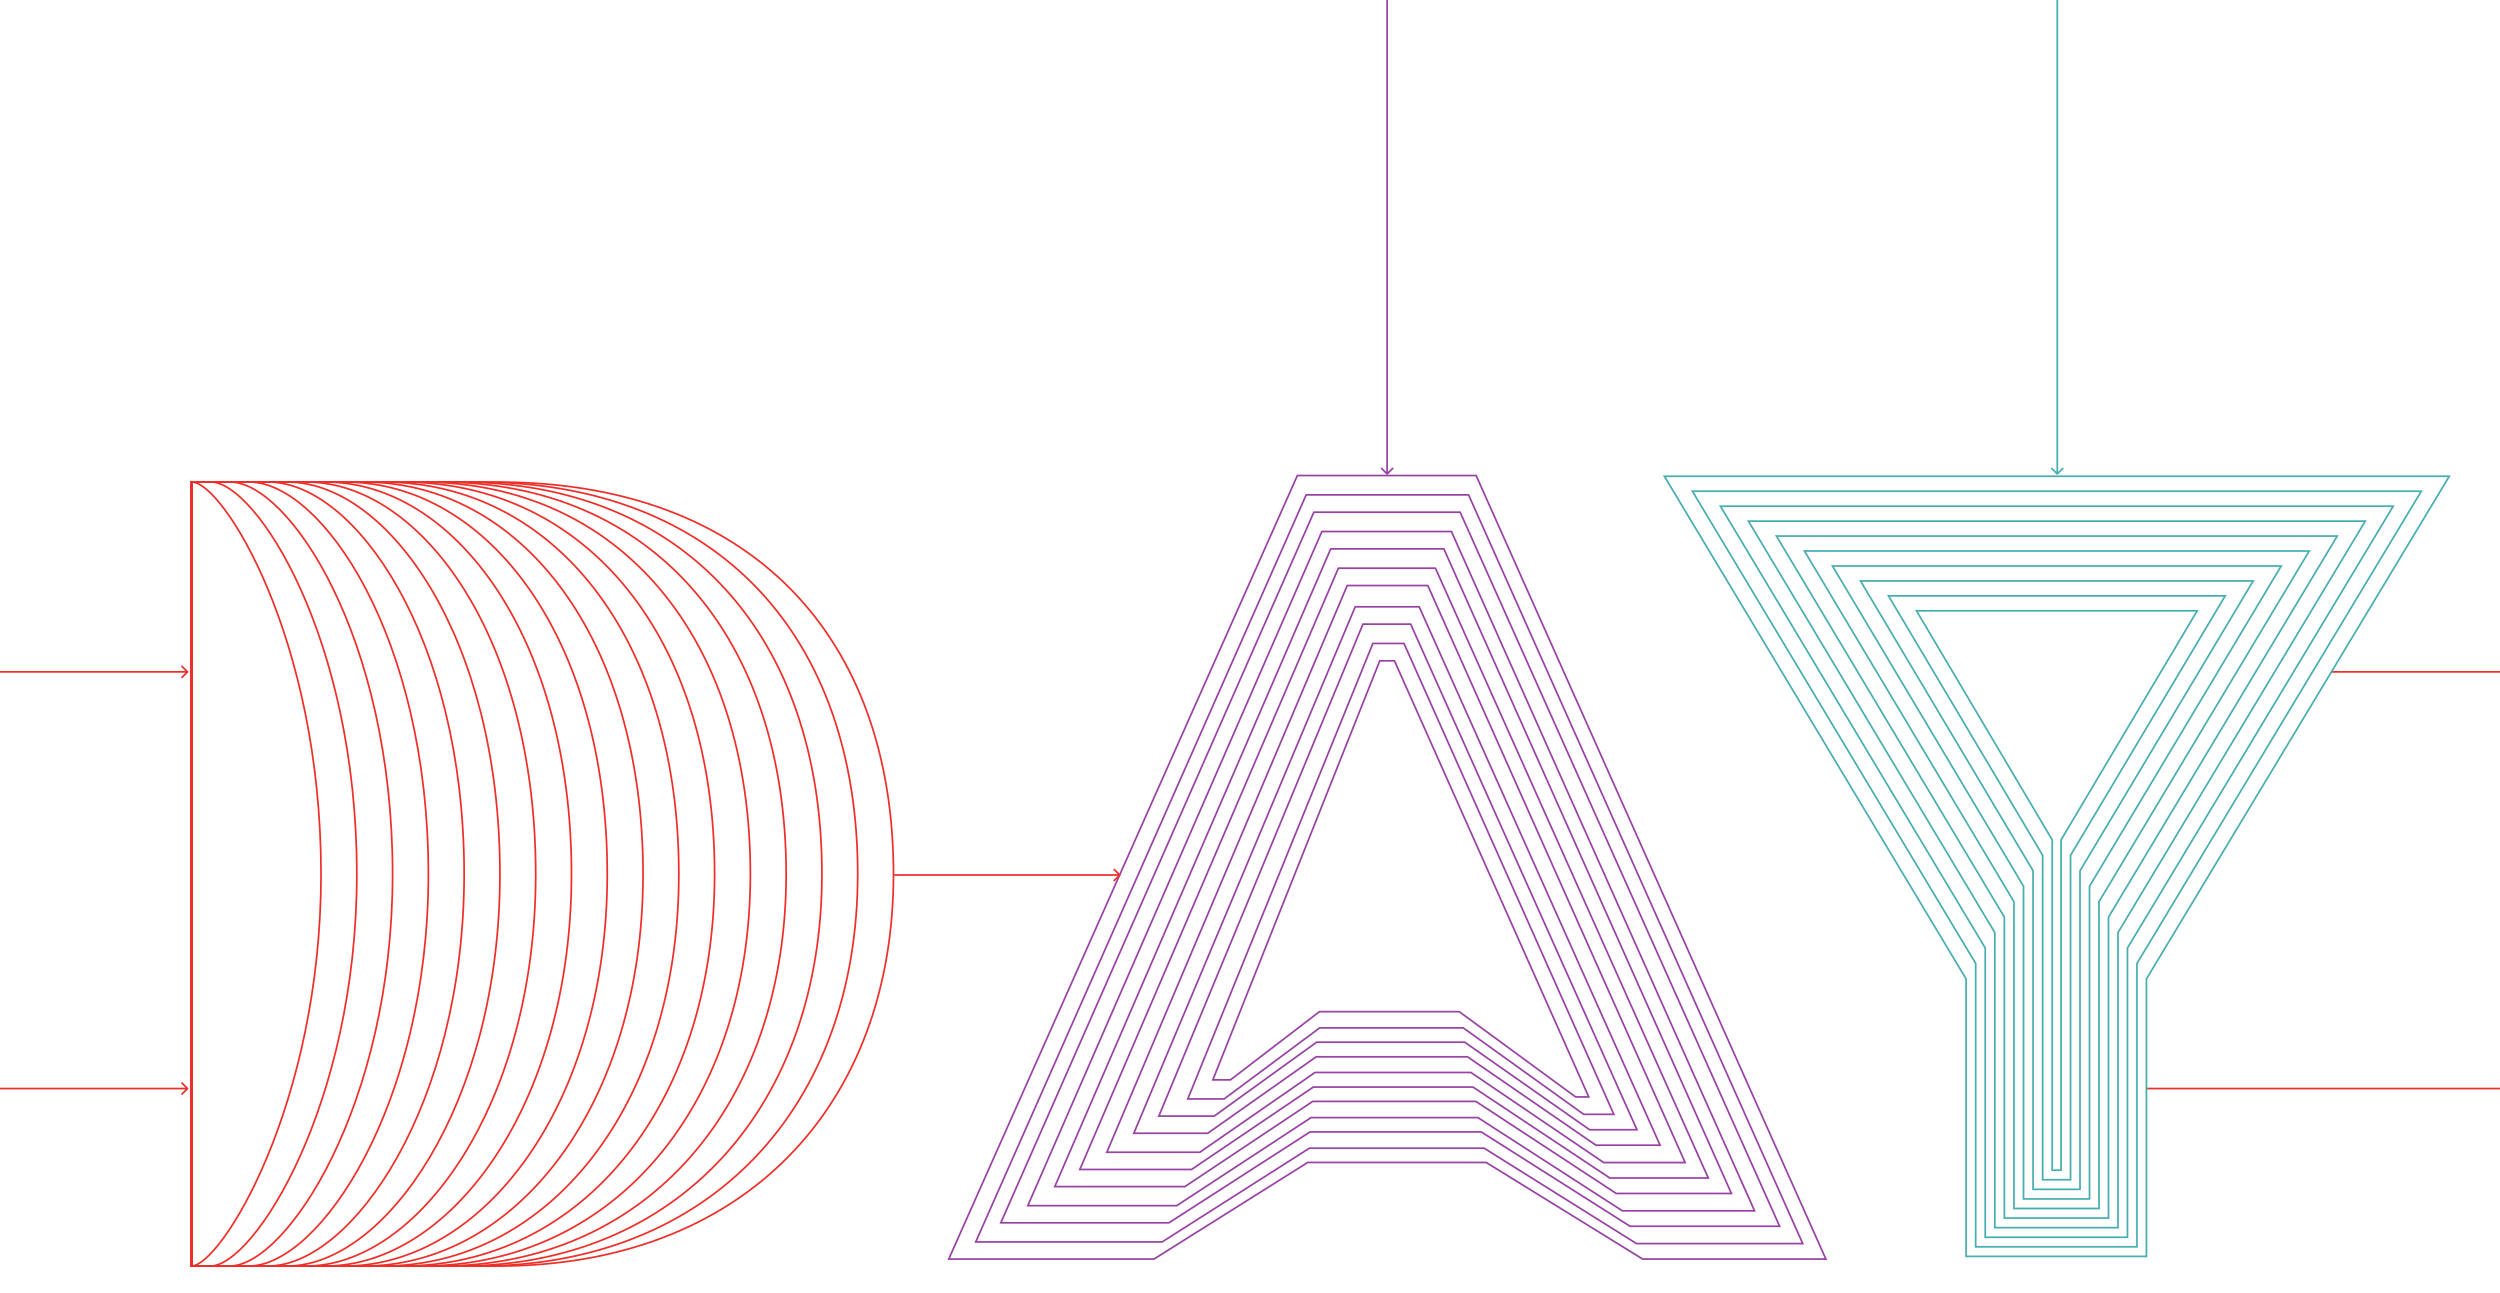 <svg xmlns="http://www.w3.org/2000/svg" width="1440" height="745" viewBox="0 0 1440 745" fill="none">
  <g clip-path="url(#clip0_465_6589)">
    <path d="M798.646 273.354C798.842 273.549 799.158 273.549 799.354 273.354L802.536 270.172C802.731 269.976 802.731 269.66 802.536 269.464C802.34 269.269 802.024 269.269 801.828 269.464L799 272.293L796.172 269.464C795.976 269.269 795.66 269.269 795.464 269.464C795.269 269.66 795.269 269.976 795.464 270.172L798.646 273.354ZM798.5 -10L798.5 273L799.5 273L799.5 -10L798.5 -10Z" fill="#9842A4"/>
    <path d="M1051.7 725.215H946.154L856.055 669.587H753.222L664.665 725.215H546.48L747.282 273.923H850.259L1051.7 725.215Z" stroke="#9842A4" stroke-miterlimit="10"/>
    <path d="M1038.38 716.323H942.626L854.831 661.344H754.233L669.406 715.338H562.023L752.359 285.039H845.887L1038.38 716.323Z" stroke="#9842A4" stroke-miterlimit="10"/>
    <path d="M1025.05 706.319H938.889L853.188 651.987H754.578L673.281 704.347H576.461L756.775 295.043H841.063L1025.05 706.319Z" stroke="#9842A4" stroke-miterlimit="10"/>
    <path d="M1010.62 697.426H934.462L851.28 643.745H755.146L677.781 694.469H592.004L761.405 306.158H836.035L1010.62 697.426Z" stroke="#9842A4" stroke-miterlimit="10"/>
    <path d="M997.295 687.422H930.938L850.06 634.39H756.16L682.524 683.481H607.551L766.485 316.162H831.665L997.295 687.422Z" stroke="#9842A4" stroke-miterlimit="10"/>
    <path d="M983.969 678.53H927.237L848.423 626.148H756.473L686.351 673.603H621.984L770.908 327.278H826.81L983.969 678.53Z" stroke="#9842A4" stroke-miterlimit="10"/>
    <path d="M970.646 669.638H923.731L847.208 617.731H757.472L691.075 663.705H637.531L775.992 337.282H822.429L970.646 669.638Z" stroke="#9842A4" stroke-miterlimit="10"/>
    <path d="M956.21 659.633H919.251L845.287 608.734H758.084L695.638 652.76H653.076L780.609 349.509H817.44L956.21 659.633Z" stroke="#9842A4" stroke-miterlimit="10"/>
    <path d="M942.886 650.741H915.617L843.668 600.308H758.351L699.397 642.859H667.512L785.053 359.513H812.543L942.886 650.741Z" stroke="#9842A4" stroke-miterlimit="10"/>
    <path d="M929.562 641.849H912.204L842.848 592.067H760.107L705.119 632.982H684.168L790.769 370.629H808.697L929.562 641.849Z" stroke="#9842A4" stroke-miterlimit="10"/>
    <path d="M915.126 631.844H907.568L840.515 582.713H760.003L708.746 621.994H698.602L794.736 380.633H803.212L915.126 631.844Z" stroke="#9842A4" stroke-miterlimit="10"/>
    <path d="M514.655 503.46C514.655 636.56 429.09 729.254 286.481 729.254H110.598V277.665H286.481C432.656 277.665 514.655 366.795 514.655 503.46Z" stroke="#EE2F29" stroke-miterlimit="10"/>
    <path d="M494.049 503.46C494.049 636.56 410.227 729.254 275.465 729.254H110.574V277.665H275.491C413.622 277.665 494.049 366.795 494.049 503.46Z" stroke="#EE2F29" stroke-miterlimit="10"/>
    <path d="M473.439 503.46C473.439 636.56 391.36 729.254 264.446 729.254H110.547V277.665H264.498C394.585 277.665 473.439 366.795 473.439 503.46Z" stroke="#EE2F29" stroke-miterlimit="10"/>
    <path d="M452.83 503.46C452.83 636.56 372.493 729.254 253.427 729.254H110.52V277.665H253.502C375.548 277.665 452.83 366.795 452.83 503.46Z" stroke="#EE2F29" stroke-miterlimit="10"/>
    <path d="M432.222 503.46C432.222 636.56 353.629 729.254 242.407 729.254H110.494V277.665H242.511C356.512 277.665 432.221 366.795 432.221 503.46H432.222Z" stroke="#EE2F29" stroke-miterlimit="10"/>
    <path d="M411.613 503.46C411.613 636.56 334.763 729.254 231.388 729.254H110.469V277.665H231.519C337.477 277.665 411.613 366.795 411.613 503.46Z" stroke="#EE2F29" stroke-miterlimit="10"/>
    <path d="M391.004 503.46C391.004 636.56 315.895 729.254 220.369 729.254H110.441V277.665H220.524C318.438 277.665 391.004 366.795 391.004 503.46Z" stroke="#EE2F29" stroke-miterlimit="10"/>
    <path d="M370.398 503.46C370.398 636.56 297.034 729.254 209.353 729.254H110.418V277.665H209.534C299.407 277.665 370.398 366.795 370.398 503.46Z" stroke="#EE2F29" stroke-miterlimit="10"/>
    <path d="M349.787 503.46C349.787 636.56 278.165 729.254 198.332 729.254H110.391V277.665H198.539C280.368 277.665 349.787 366.795 349.787 503.46Z" stroke="#EE2F29" stroke-miterlimit="10"/>
    <path d="M329.18 503.46C329.18 636.56 259.3 729.254 187.315 729.254H110.365V277.665H187.547C261.333 277.665 329.18 366.795 329.18 503.46Z" stroke="#EE2F29" stroke-miterlimit="10"/>
    <path d="M308.572 503.46C308.572 636.56 240.436 729.254 176.297 729.254H110.34V277.665H176.556C242.299 277.665 308.572 366.795 308.572 503.46Z" stroke="#EE2F29" stroke-miterlimit="10"/>
    <path d="M287.963 503.46C287.963 636.56 221.569 729.254 165.278 729.254H110.312V277.665H165.56C223.26 277.665 287.963 366.795 287.963 503.46Z" stroke="#EE2F29" stroke-miterlimit="10"/>
    <path d="M267.354 503.46C267.354 636.56 202.703 729.254 154.257 729.254H110.287V277.665H154.569C204.225 277.665 267.354 366.795 267.354 503.46Z" stroke="#EE2F29" stroke-miterlimit="10"/>
    <path d="M246.746 503.46C246.746 636.56 183.839 729.254 143.24 729.254H110.262V277.665H143.577C185.189 277.665 246.746 366.795 246.746 503.46Z" stroke="#EE2F29" stroke-miterlimit="10"/>
    <path d="M226.136 503.46C226.136 636.56 164.972 729.254 132.22 729.254H110.234V277.665H132.582C166.152 277.665 226.136 366.795 226.136 503.46Z" stroke="#EE2F29" stroke-miterlimit="10"/>
    <path d="M205.529 503.46C205.529 636.56 146.107 729.254 121.203 729.254H110.211V277.665H121.592C147.119 277.665 205.529 366.795 205.529 503.46Z" stroke="#EE2F29" stroke-miterlimit="10"/>
    <path d="M184.92 503.46C184.92 636.56 127.241 729.254 110.184 729.254V277.665H110.598C128.082 277.665 184.92 366.795 184.92 503.46Z" stroke="#EE2F29" stroke-miterlimit="10"/>
    <path d="M645.354 504.354C645.549 504.158 645.549 503.842 645.354 503.646L642.172 500.464C641.976 500.269 641.66 500.269 641.464 500.464C641.269 500.66 641.269 500.976 641.464 501.172L644.293 504L641.464 506.828C641.269 507.024 641.269 507.34 641.464 507.536C641.66 507.731 641.976 507.731 642.172 507.536L645.354 504.354ZM515 504.5L645 504.5L645 503.5L515 503.5L515 504.5Z" fill="#EE2F29"/>
    <path d="M108.354 627.354C108.549 627.158 108.549 626.842 108.354 626.646L105.172 623.464C104.976 623.269 104.66 623.269 104.464 623.464C104.269 623.66 104.269 623.976 104.464 624.172L107.293 627L104.464 629.828C104.269 630.024 104.269 630.34 104.464 630.536C104.66 630.731 104.976 630.731 105.172 630.536L108.354 627.354ZM-7 627.5H108V626.5H-7V627.5Z" fill="#EE2F29"/>
    <path d="M108.354 387.354C108.549 387.158 108.549 386.842 108.354 386.646L105.172 383.464C104.976 383.269 104.66 383.269 104.464 383.464C104.269 383.66 104.269 383.976 104.464 384.172L107.293 387L104.464 389.828C104.269 390.024 104.269 390.34 104.464 390.536C104.66 390.731 104.976 390.731 105.172 390.536L108.354 387.354ZM-7 387.5H108V386.5H-7V387.5Z" fill="#EE2F29"/>
    <path d="M1489.35 627.354C1489.55 627.158 1489.55 626.842 1489.35 626.646L1486.17 623.464C1485.98 623.269 1485.66 623.269 1485.46 623.464C1485.27 623.66 1485.27 623.976 1485.46 624.172L1488.29 627L1485.46 629.828C1485.27 630.024 1485.27 630.34 1485.46 630.536C1485.66 630.731 1485.98 630.731 1486.17 630.536L1489.35 627.354ZM1236 627.5L1489 627.5L1489 626.5L1236 626.5L1236 627.5Z" fill="#EE2F29"/>
    <path d="M1478.35 387.354C1478.55 387.158 1478.55 386.842 1478.35 386.646L1475.17 383.464C1474.98 383.269 1474.66 383.269 1474.46 383.464C1474.27 383.66 1474.27 383.976 1474.46 384.172L1477.29 387L1474.46 389.828C1474.27 390.024 1474.27 390.34 1474.46 390.536C1474.66 390.731 1474.98 390.731 1475.17 390.536L1478.35 387.354ZM1343 387.5H1478V386.5H1343V387.5Z" fill="#EE2F29"/>
    <path d="M1184.65 273.354C1184.84 273.549 1185.16 273.549 1185.35 273.354L1188.54 270.172C1188.73 269.976 1188.73 269.66 1188.54 269.464C1188.34 269.269 1188.02 269.269 1187.83 269.464L1185 272.293L1182.17 269.464C1181.98 269.269 1181.66 269.269 1181.46 269.464C1181.27 269.66 1181.27 269.976 1181.46 270.172L1184.65 273.354ZM1184.5 -10L1184.5 273L1185.5 273L1185.5 -10L1184.5 -10Z" fill="#47AEB0"/>
    <path d="M1236.36 563.85V723.692H1132.47V563.85L958.691 274.335H1410.78L1236.36 563.85H1236.36Z" stroke="#47AEB0" stroke-miterlimit="10"/>
    <path d="M1230.89 554.956V718.173H1137.99V554.956L974.826 282.946H1394.65L1230.89 554.956Z" stroke="#47AEB0" stroke-miterlimit="10"/>
    <path d="M1225.42 546.06V712.653H1143.5V546.06L990.961 291.557H1378.51L1225.42 546.06H1225.42Z" stroke="#47AEB0" stroke-miterlimit="10"/>
    <path d="M1219.96 537.166V707.134H1149.01V537.166L1007.1 300.168H1362.38L1219.96 537.166Z" stroke="#47AEB0" stroke-miterlimit="10"/>
    <path d="M1214.49 528.271V701.616H1154.52V528.271L1023.23 308.779H1346.24L1214.49 528.271Z" stroke="#47AEB0" stroke-miterlimit="10"/>
    <path d="M1209.02 519.377V696.097H1160.03V519.377L1039.37 317.39H1330.1L1209.03 519.376L1209.02 519.377Z" stroke="#47AEB0" stroke-miterlimit="10"/>
    <path d="M1203.56 510.481V690.577H1165.55V510.481L1055.5 326H1313.97L1203.56 510.481Z" stroke="#47AEB0" stroke-miterlimit="10"/>
    <path d="M1198.09 501.587V685.058H1171.06V501.587L1071.64 334.611H1297.84L1198.09 501.587Z" stroke="#47AEB0" stroke-miterlimit="10"/>
    <path d="M1192.63 492.693V679.539H1176.57V492.693L1087.78 343.222H1281.7L1192.63 492.693Z" stroke="#47AEB0" stroke-miterlimit="10"/>
    <path d="M1187.16 483.797V674.019H1182.08V483.797L1103.91 351.833H1265.56L1187.16 483.797H1187.16Z" stroke="#47AEB0" stroke-miterlimit="10"/>
  </g>
  <defs>
    <clipPath id="clip0_465_6589">
      <rect width="1440" height="745" fill="white"/>
    </clipPath>
  </defs>
</svg>
